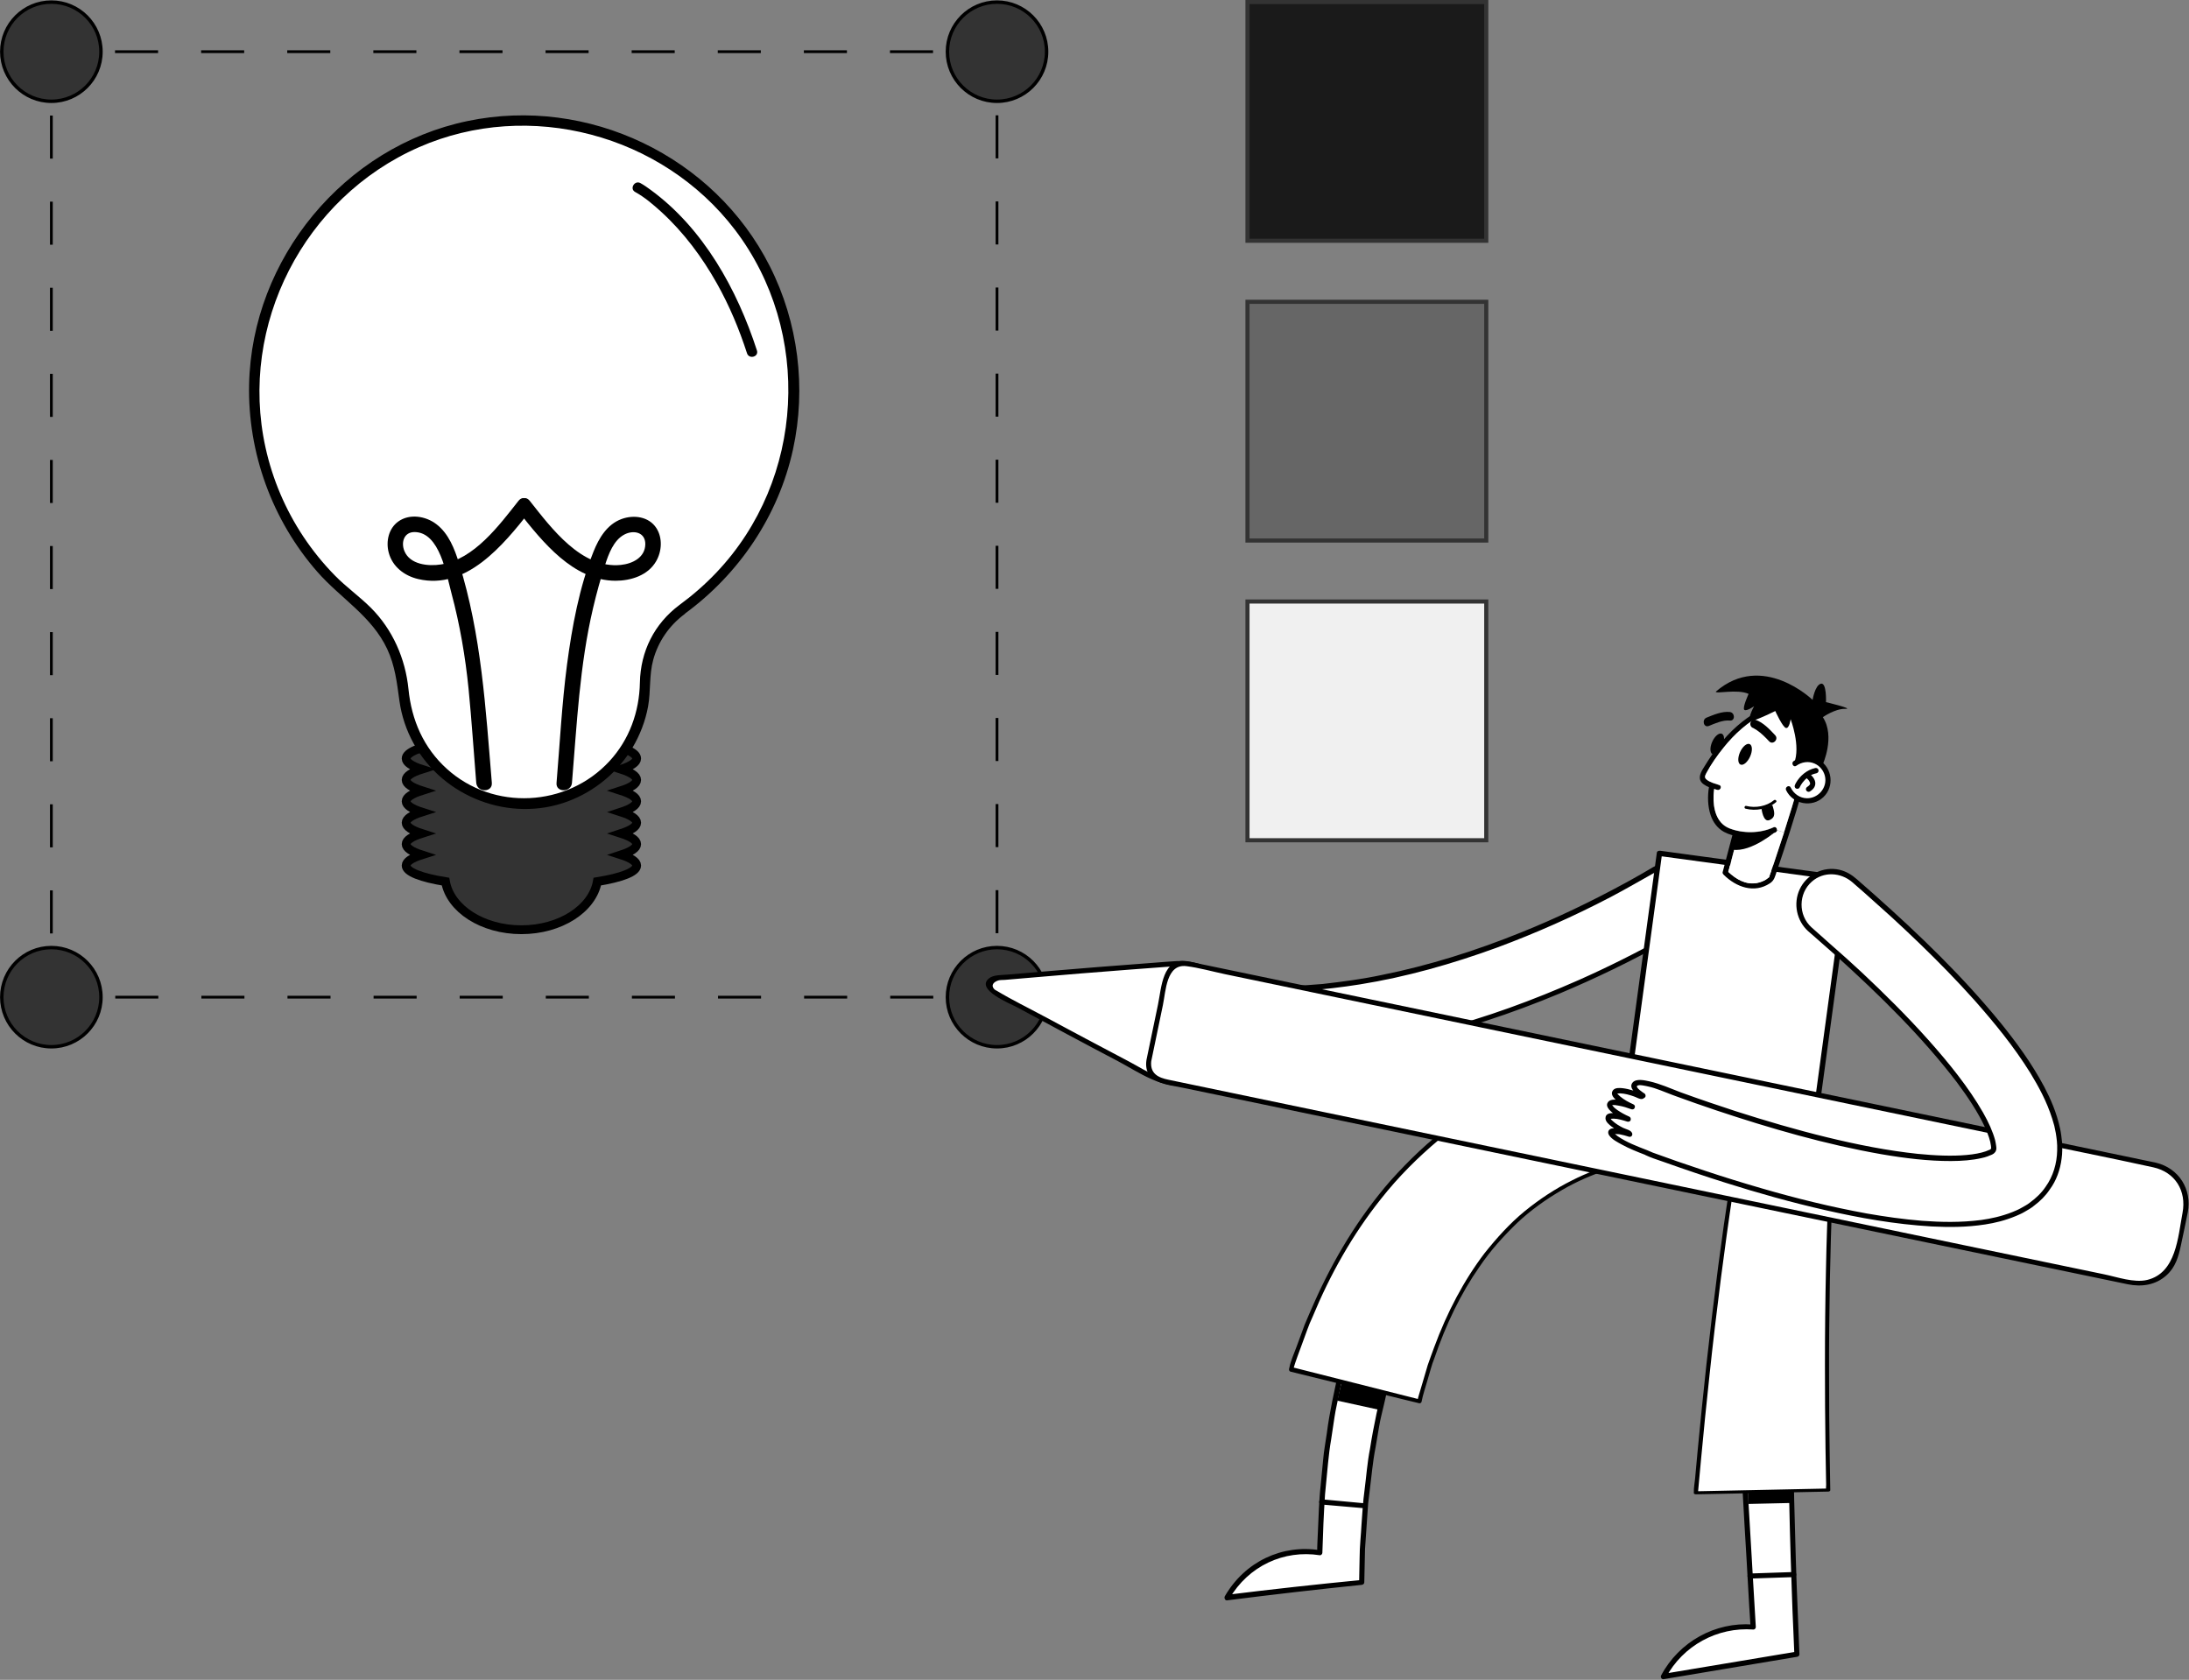 <svg width="271" height="208" viewBox="0 0 271 208" fill="none" xmlns="http://www.w3.org/2000/svg">
<rect x="0" y="0" width="271" height="208" fill="#808080" stroke="none"/>
<g clip-path="url(#clip0_150_689)">
<path d="M76.91 97.9C78.12 98.29 78.82 98.74 78.82 99.22C78.82 99.7 78.13 100.15 76.91 100.55C78.12 100.94 78.82 101.39 78.82 101.87C78.82 102.35 78.13 102.8 76.91 103.2C78.12 103.59 78.82 104.04 78.82 104.52C78.82 105 78.13 105.45 76.91 105.85C78.12 106.24 78.82 106.69 78.82 107.17C78.82 107.97 76.93 108.68 73.95 109.16C73.34 112.52 69.36 115.12 64.55 115.12C59.73 115.12 55.75 112.52 55.15 109.16C52.17 108.68 50.28 107.97 50.28 107.17C50.28 106.69 50.97 106.24 52.2 105.85C50.98 105.46 50.28 105 50.28 104.52C50.28 104.04 50.97 103.59 52.2 103.2C50.98 102.81 50.28 102.35 50.28 101.87C50.28 101.39 50.97 100.94 52.2 100.55C50.98 100.16 50.28 99.7 50.28 99.22C50.28 98.74 50.97 98.29 52.2 97.9C50.98 97.51 50.28 97.05 50.28 96.57C50.28 96.09 50.97 95.64 52.2 95.25C50.98 94.86 50.28 94.4 50.28 93.92C50.28 92.46 56.67 91.26 64.55 91.26C72.43 91.26 78.82 92.45 78.82 93.92C78.82 94.4 78.13 94.85 76.91 95.25C78.12 95.64 78.82 96.09 78.82 96.57C78.82 97.05 78.13 97.51 76.91 97.9Z" fill="#333333" stroke="black" stroke-width="1.089" stroke-miterlimit="10"/>
<path d="M84.42 75.47C81.51 77.57 79.85 80.92 79.86 84.51C79.86 84.53 79.86 84.55 79.86 84.57C79.86 93.1 72.72 99.96 64.08 99.51C56.72 99.13 50.61 93.24 49.98 85.89C49.98 85.83 49.97 85.78 49.97 85.72C49.64 81.34 47.61 77.28 44.17 74.56C35.91 68.03 30.81 57.68 31.53 46.17C32.57 29.59 45.96 16.1 62.53 14.97C82.07 13.63 98.32 29.08 98.32 48.32C98.32 59.5 92.84 69.4 84.42 75.47Z" fill="white"/>
<path d="M84.1 74.92C81 77.24 79.3 80.65 79.22 84.51C79.15 88.13 77.92 91.58 75.44 94.26C70.18 99.95 61.09 100.42 55.32 95.2C52.43 92.58 50.95 89.16 50.57 85.33C50.19 81.55 48.61 77.95 45.91 75.25C44.49 73.84 42.85 72.68 41.45 71.25C40.01 69.78 38.72 68.19 37.58 66.48C35.34 63.12 33.74 59.36 32.87 55.41C29.52 40.23 37.66 24.46 51.86 18.23C65.51 12.24 81.99 16.64 91 28.47C100.6 41.09 99.63 59.37 88.7 70.88C87.29 72.37 85.75 73.71 84.1 74.92C83.44 75.4 84.08 76.51 84.74 76.02C91.5 71.09 96.37 63.87 98.17 55.67C99.84 48.03 98.83 39.92 95.29 32.94C88.4 19.32 72.79 11.87 57.87 14.99C42.6 18.18 31.17 32.03 30.84 47.6C30.66 56.08 33.7 64.43 39.29 70.81C42.17 74.09 46.04 76.3 47.94 80.37C48.91 82.44 49.14 84.54 49.45 86.78C49.71 88.64 50.31 90.44 51.22 92.08C54.89 98.73 63.14 101.89 70.29 99.23C73.62 97.99 76.48 95.63 78.3 92.58C79.23 91.02 79.9 89.28 80.23 87.49C80.58 85.57 80.35 83.59 80.87 81.7C81.49 79.42 82.86 77.45 84.75 76.04C85.39 75.53 84.75 74.42 84.1 74.92Z" fill="black"/>
<path d="M123.43 120.92V123.47H120.87" stroke="black" stroke-width="0.344" stroke-miterlimit="10"/>
<path d="M115.54 123.47H11.57" stroke="black" stroke-width="0.344" stroke-miterlimit="10" stroke-dasharray="5.33 5.33"/>
<path d="M8.91 123.47H6.36V120.92" stroke="black" stroke-width="0.344" stroke-miterlimit="10"/>
<path d="M6.36 115.58V11.62" stroke="black" stroke-width="0.344" stroke-miterlimit="10" stroke-dasharray="5.33 5.33"/>
<path d="M6.36 8.95V6.4H8.91" stroke="black" stroke-width="0.344" stroke-miterlimit="10"/>
<path d="M14.24 6.4H118.21" stroke="black" stroke-width="0.344" stroke-miterlimit="10" stroke-dasharray="5.33 5.33"/>
<path d="M120.87 6.4H123.43V8.95" stroke="black" stroke-width="0.344" stroke-miterlimit="10"/>
<path d="M123.43 14.28V118.25" stroke="black" stroke-width="0.344" stroke-miterlimit="10" stroke-dasharray="5.33 5.33"/>
<path d="M6.36 12.54C9.751 12.54 12.5 9.791 12.5 6.4C12.5 3.009 9.751 0.26 6.36 0.26C2.969 0.26 0.22 3.009 0.22 6.4C0.22 9.791 2.969 12.54 6.36 12.54Z" fill="#333333" stroke="black" stroke-width="0.425" stroke-miterlimit="10"/>
<path d="M123.43 12.54C126.821 12.54 129.57 9.791 129.57 6.4C129.57 3.009 126.821 0.26 123.43 0.26C120.039 0.26 117.29 3.009 117.29 6.4C117.29 9.791 120.039 12.54 123.43 12.54Z" fill="#333333" stroke="black" stroke-width="0.425" stroke-miterlimit="10"/>
<path d="M6.36 129.61C9.751 129.61 12.5 126.861 12.5 123.47C12.5 120.079 9.751 117.33 6.36 117.33C2.969 117.33 0.22 120.079 0.22 123.47C0.22 126.861 2.969 129.61 6.36 129.61Z" fill="#333333" stroke="black" stroke-width="0.425" stroke-miterlimit="10"/>
<path d="M123.43 129.61C126.821 129.61 129.57 126.861 129.57 123.47C129.57 120.079 126.821 117.33 123.43 117.33C120.039 117.33 117.29 120.079 117.29 123.47C117.29 126.861 120.039 129.61 123.43 129.61Z" fill="#333333" stroke="black" stroke-width="0.425" stroke-miterlimit="10"/>
<path d="M78.63 23.77C79.81 24.42 80.87 25.33 81.86 26.23C84.64 28.77 86.92 31.83 88.76 35.11C90.3 37.85 91.51 40.75 92.48 43.74C92.73 44.52 93.96 44.19 93.71 43.4C91.26 35.84 87.08 28.28 80.55 23.51C80.14 23.21 79.72 22.91 79.28 22.67C78.56 22.28 77.91 23.38 78.63 23.77Z" fill="black"/>
<path d="M166.081 169.69C165.791 170.86 165.571 172.05 165.321 173.23L164.961 175L164.691 176.79C164.521 177.98 164.321 179.17 164.171 180.37L163.821 183.97C163.661 185.35 163.601 186.73 163.551 188.11C163.501 189.49 163.401 190.87 163.391 192.26C162.321 192.1 159.991 191.85 157.361 192.92C154.131 194.24 152.471 196.84 151.911 197.81C157.471 197.11 163.021 196.48 168.581 195.93C168.641 194.02 168.611 192.1 168.781 190.21C168.931 188.32 168.981 186.41 169.251 184.55L169.661 181.05L170.241 177.6L170.541 175.88L170.931 174.19C171.211 173.07 171.401 171.92 171.751 170.83L166.081 169.69Z" fill="white"/>
<path d="M165.77 169.61C165.19 172.22 164.6 174.83 164.26 177.48C164.11 178.56 163.9 179.62 163.81 180.7L163.5 183.94C163.28 185.82 163.26 187.72 163.16 189.6C163.13 190.49 163.06 191.37 163.07 192.25L163.4 191.95C158.77 191.2 154.13 193.33 151.64 197.64C151.52 197.84 151.66 198.19 151.9 198.16C157.46 197.45 163.01 196.81 168.57 196.24C168.74 196.22 168.89 196.12 168.9 195.94L168.99 191.82L169.27 187.73L169.38 186.15L169.57 184.59C169.8 182.81 169.94 181 170.29 179.25L170.74 176.61C170.88 175.73 171.12 174.88 171.31 174.02C171.57 172.99 171.74 171.92 172.07 170.91C172.12 170.75 172.02 170.55 171.85 170.52L166.2 169.34C165.8 169.26 165.6 169.93 166 170.01L171.66 171.14L171.44 170.75C170.69 173.59 170.06 176.48 169.6 179.43C169.27 181.09 169.15 182.82 168.93 184.52C168.74 185.9 168.66 187.3 168.56 188.7C168.49 190.1 168.32 191.49 168.32 192.91L168.26 195.93L168.59 195.63C163.04 196.17 157.48 196.78 151.92 197.47L152.18 197.98C154.56 193.87 158.97 191.88 163.38 192.57C163.55 192.6 163.71 192.42 163.71 192.27C163.78 189.86 163.88 187.45 164.04 185.05L164.14 184C164.34 182.09 164.46 180.17 164.79 178.28L165.22 175.43C165.36 174.48 165.6 173.55 165.78 172.61C165.99 171.66 166.15 170.7 166.4 169.76C166.51 169.34 165.89 169.17 165.77 169.61Z" fill="black"/>
<path d="M163.6 186.29L168.32 186.7L169 186.76C169.41 186.8 169.45 186.19 169.04 186.15L164.32 185.71L163.64 185.65C163.23 185.62 163.19 186.26 163.6 186.29Z" fill="black"/>
<path d="M170.811 174.58L165.561 173.43L166.171 170.78L171.381 172.1L170.811 174.58Z" fill="black"/>
<path d="M210.22 143.09C209.95 143.07 209.41 143.04 208.91 143.04C208.4 143.03 207.87 143.06 207.33 143.08C203.55 143.3 199.69 144.17 196.24 145.67C194.53 146.45 192.84 147.28 191.31 148.37C190.91 148.61 190.53 148.89 190.17 149.19L189.05 150.04L187.99 150.98C187.63 151.28 187.28 151.6 186.96 151.96C184.27 154.64 181.97 157.87 180.11 161.54C178.25 165.2 176.83 169.28 175.74 173.55L159.83 169.59C161.51 164.41 163.64 159.33 166.45 154.58C169.25 149.84 172.77 145.46 176.93 141.83C177.43 141.36 177.97 140.92 178.52 140.51L180.15 139.25L181.86 138.1C182.43 137.71 183 137.34 183.61 137.02C185.95 135.6 188.47 134.52 190.99 133.58C196.08 131.76 201.41 130.94 206.68 131C208.2 131.04 209.7 131.14 211.23 131.38L210.22 143.09Z" fill="white"/>
<path d="M210.24 142.84C209.96 142.82 209.41 142.79 208.91 142.79C208.4 142.78 207.86 142.81 207.32 142.83C206.88 142.87 206.44 142.88 206 142.93C202.05 143.33 198.12 144.38 194.65 146.14C192.54 147.19 190.58 148.49 188.75 149.98C186.92 151.48 185.31 153.27 183.79 155.17C181.22 158.55 179.14 162.51 177.54 166.85C177.29 167.57 177 168.28 176.76 169.01L176.1 171.25L175.69 172.63C175.64 172.85 175.51 173.15 175.52 173.38C175.52 173.41 175.51 173.44 175.5 173.47L175.8 173.29L161.87 169.77L159.9 169.27L160.08 169.63C160.39 168.51 160.84 167.42 161.23 166.32C161.65 165.23 161.99 164.12 162.5 163.05C164.65 157.86 167.44 152.86 170.99 148.42C173.11 145.72 175.57 143.28 178.18 141.09C180.82 138.91 183.74 137.1 186.77 135.62C192.01 133.05 197.71 131.67 203.35 131.31C204.47 131.25 205.59 131.22 206.71 131.23C207.38 131.26 208.04 131.27 208.7 131.33C209.23 131.36 209.76 131.42 210.29 131.48C210.54 131.52 210.86 131.61 211.12 131.59C211.15 131.59 211.19 131.6 211.22 131.61L210.97 131.33L210.22 141.59L210.11 143.06C210.1 143.22 210.14 143.31 210.18 143.31C210.29 143.32 210.09 143.22 210.14 143.05L211.36 132.83L211.54 131.36C211.56 131.22 211.41 131.1 211.27 131.08C209.72 130.84 208.21 130.74 206.68 130.7C206.08 130.7 205.48 130.69 204.88 130.71C199.42 130.88 193.89 131.96 188.71 134.15C185.57 135.46 182.56 137.16 179.76 139.19C176.95 141.21 174.45 143.63 172.13 146.21C168.19 150.74 165.08 155.92 162.68 161.34C162.3 162.23 161.88 163.12 161.52 164.02L160.52 166.74C160.21 167.6 159.79 168.48 159.62 169.37L159.59 169.48C159.54 169.64 159.64 169.81 159.77 169.84L173.72 173.27L175.69 173.75C175.82 173.78 175.96 173.7 175.99 173.57C176.17 172.62 176.49 171.75 176.74 170.84C177.02 169.95 177.23 169.01 177.58 168.17C179 164 180.85 160.15 183.17 156.84C184.54 154.81 186.14 153.06 187.82 151.43C189.52 149.83 191.41 148.49 193.41 147.33C196.87 145.32 200.84 144.06 204.92 143.51C205.73 143.41 206.54 143.33 207.34 143.29C207.81 143.28 208.3 143.25 208.74 143.25C209.27 143.24 209.82 143.33 210.15 143.29C210.16 143.29 210.17 143.29 210.18 143.29C210.19 143.29 210.21 143.28 210.22 143.27C210.21 143.26 210.18 143.23 210.17 143.21C210.14 143.16 210.14 143.09 210.14 143.03C210.15 142.97 210.17 142.9 210.21 142.86C210.22 142.84 210.26 142.82 210.26 142.81C210.27 142.85 210.25 142.84 210.24 142.84Z" fill="black"/>
<path d="M216.01 183.81L216.55 193.13L217.04 201.46C215.96 201.38 213.62 201.34 211.07 202.59C207.94 204.12 206.43 206.65 205.93 207.59L222.45 204.83C222.27 200.87 222.12 196.92 221.99 192.96L221.75 183.45L216.01 183.81Z" fill="white"/>
<path d="M215.69 183.81L215.98 188.96L216.23 193.14L216.55 198.82L216.72 201.48L217.02 201.15C212.35 200.8 207.87 203.28 205.65 207.45C205.54 207.65 205.7 207.96 205.95 207.92L222.47 205.15C222.64 205.12 222.78 205.01 222.77 204.82L222.43 196.26L222.32 192.95L222.12 185.65L222.08 183.44C222.08 183.32 221.93 183.21 221.76 183.22L216.01 183.57C215.6 183.6 215.61 184.05 216.02 184.02L221.77 183.67L221.45 183.45L221.59 189.5L221.69 192.96C221.8 195.88 221.87 198.79 222.01 201.71L222.14 204.83L222.45 204.5L205.93 207.26L206.23 207.73C208.35 203.75 212.62 201.44 217.07 201.77C217.24 201.78 217.39 201.6 217.37 201.44L216.94 194.17L216.88 193.11L216.44 185.67L216.34 183.79C216.32 183.51 215.68 183.52 215.69 183.81Z" fill="black"/>
<path d="M216.66 195.46L221.4 195.3L222.08 195.28C222.49 195.27 222.47 194.63 222.06 194.65L217.32 194.81L216.64 194.83C216.23 194.84 216.25 195.47 216.66 195.46Z" fill="black"/>
<path d="M221.79 186.1L216.42 186.22L216.38 184.46L221.75 184.35L221.79 186.1Z" fill="black"/>
<path d="M226.93 142.05C226.84 143.34 226.76 144.77 226.69 146.16C226.1 158.77 226.1 171.66 226.35 184.49L209.96 184.83C211.13 171.68 212.56 158.56 214.6 145.55C214.79 144.09 214.98 142.64 215.2 141.17L226.93 142.05Z" fill="white"/>
<path d="M226.67 142.03C226.58 143.33 226.5 144.75 226.43 146.15L226.38 147.24C226.24 150.48 226.12 153.76 226.06 157.05C225.97 161.02 225.93 165 225.93 168.99C225.92 172.45 225.96 175.91 226 179.38L226.06 182.81L226.08 183.87C226.08 184.04 226.03 184.26 226.09 184.42C226.1 184.44 226.09 184.47 226.09 184.49L226.34 184.31L211.98 184.61L209.95 184.65L210.21 184.83L210.6 180.6C210.92 177.21 211.25 173.83 211.62 170.45C212.05 166.36 212.54 162.28 213.06 158.2C213.52 154.68 214 151.16 214.53 147.66L214.86 145.58L215.11 143.65L215.32 142.11C215.35 141.87 215.46 141.55 215.44 141.31C215.44 141.28 215.45 141.24 215.45 141.21L215.18 141.45L225.44 142.18L226.91 142.29C227.07 142.3 227.17 142.19 227.17 142.08C227.18 141.99 227.1 141.89 226.94 141.88L216.68 141.05L215.21 140.93C215.06 140.92 214.96 141.03 214.93 141.18C214.71 142.65 214.52 144.1 214.33 145.56L214.16 146.66C213.64 150.02 213.16 153.38 212.72 156.76C212.19 160.84 211.7 164.92 211.25 169.01C210.86 172.55 210.51 176.08 210.17 179.63L209.85 183.11C209.8 183.66 209.68 184.23 209.7 184.78C209.7 184.8 209.7 184.83 209.69 184.85C209.68 184.95 209.82 185.03 209.95 185.03L224.31 184.73L226.34 184.69C226.48 184.69 226.6 184.6 226.59 184.51L226.52 180.35C226.47 177.04 226.43 173.74 226.44 170.44C226.42 166.45 226.47 162.47 226.54 158.5C226.61 155.06 226.7 151.62 226.85 148.22L226.94 146.2L227.04 144.33C227.08 143.61 227.18 142.86 227.18 142.18L227.19 142.09C227.2 141.84 226.69 141.79 226.67 142.03Z" fill="black"/>
<path d="M149.56 130.05C149.27 130.02 148.97 129.99 148.67 129.93C147.47 129.69 146.39 129.41 145.64 129.11C144.89 128.78 144.46 128.49 144.51 128.29C144.59 127.99 145.57 128.08 146.99 128.21C146.97 128.18 146.96 128.15 146.94 128.12L146.91 128.11C145.12 127.75 143.81 126.96 143.93 126.56C144.03 126.2 145.1 126.16 146.44 126.41C146.44 126.4 146.44 126.39 146.44 126.38C144.9 125.94 143.79 125.3 143.91 124.9C144.03 124.51 145.24 124.48 146.7 124.81C146.7 124.8 146.7 124.8 146.71 124.79C145.27 124.36 144.24 123.74 144.36 123.35C144.49 122.91 145.87 122.95 147.47 123.31L147.6 123.34C147.64 123.29 147.69 123.24 147.74 123.19C146.91 122.87 146.44 122.41 146.52 122.1C146.59 121.83 146.99 121.72 147.6 121.66C148.22 121.6 149.03 121.66 149.91 121.83C150.17 121.88 150.43 121.93 150.68 121.98C150.83 121.98 150.98 121.99 151.12 122.01L151.99 122.11C156.2 122.58 160.51 122.5 164.81 122.01C169.11 121.52 173.41 120.64 177.64 119.45C186.11 117.04 194.35 113.5 202.13 109.18C203.04 108.67 203.95 108.15 204.84 107.62C206.73 106.56 209.16 107.19 210.38 109.08C211.6 110.98 210.91 113.58 208.86 114.73C207.97 115.26 207.07 115.77 206.16 116.28C197.86 120.89 189.12 124.66 179.91 127.29C175.31 128.59 170.58 129.56 165.78 130.12C160.97 130.68 156.07 130.78 151.18 130.24L149.92 130.09C149.8 130.1 149.68 130.07 149.56 130.05Z" fill="white"/>
<path d="M149.6 129.73C148.2 129.51 146.77 129.27 145.48 128.68C145.31 128.6 145.13 128.45 144.96 128.38C144.93 128.37 144.87 128.28 144.85 128.28C144.75 128.43 144.75 128.49 144.85 128.45L144.94 128.43C145.15 128.49 145.5 128.41 145.72 128.43C146.13 128.46 146.54 128.48 146.94 128.53C147.25 128.56 147.41 128.28 147.27 128.03C147.06 127.66 146.38 127.69 146 127.57C145.51 127.4 144.99 127.2 144.57 126.91C144.48 126.85 144.28 126.74 144.25 126.62C144.27 126.72 144.19 126.68 144.31 126.65C144.41 126.62 144.5 126.6 144.6 126.59C145.19 126.52 145.8 126.63 146.38 126.73C146.58 126.75 146.79 126.6 146.77 126.39V126.36C146.75 126.21 146.65 126.11 146.51 126.08C145.98 125.93 145.46 125.74 144.97 125.5C144.8 125.42 144.64 125.33 144.49 125.22C144.42 125.17 144.25 124.97 144.22 125.03C144.28 124.89 144.91 124.93 145.03 124.93C145.58 124.94 146.12 125.04 146.65 125.15C146.78 125.17 146.95 125.1 146.99 124.97L147 124.95C147.08 124.75 146.99 124.56 146.78 124.5C146.19 124.32 145.58 124.1 145.05 123.76C144.98 123.72 144.65 123.47 144.66 123.45C144.65 123.47 144.95 123.39 145.02 123.39C145.58 123.32 146.15 123.41 146.69 123.51C146.95 123.57 147.28 123.69 147.55 123.68C147.76 123.67 147.83 123.57 147.98 123.42C148.12 123.28 148.05 123 147.88 122.93C147.7 122.86 146.71 122.42 146.87 122.17C147.03 121.94 147.88 121.99 148.11 121.99C149.13 121.98 150.09 122.29 151.1 122.37L151.59 122.43L151.97 122.47C152.95 122.61 153.94 122.63 154.93 122.71C159.37 122.96 163.88 122.6 168.35 121.89C174.11 120.97 179.8 119.35 185.36 117.32C190.15 115.54 194.84 113.46 199.39 111.08C200.37 110.57 201.33 110.03 202.29 109.49L205.02 107.95C206.9 106.9 209.42 107.72 210.36 109.76C211.15 111.51 210.37 113.53 208.7 114.53C208.09 114.9 207.48 115.25 206.86 115.6L206.02 116.07C202.57 117.99 199.05 119.75 195.45 121.35C189.8 123.84 183.98 126 177.95 127.55C175.09 128.3 172.19 128.93 169.25 129.38C167.79 129.64 166.3 129.78 164.82 129.97C163.33 130.08 161.84 130.24 160.34 130.27C157.32 130.41 154.27 130.29 151.23 129.98L150.4 129.88C150.12 129.81 149.86 129.78 149.6 129.73C149.17 129.64 149.09 130.28 149.52 130.36C150.05 130.47 150.61 130.53 151.15 130.58L151.84 130.65C153.65 130.79 155.46 130.92 157.27 130.91C158.74 130.96 160.19 130.85 161.64 130.82C163.08 130.7 164.54 130.63 165.97 130.43C168.85 130.12 171.68 129.59 174.49 129C180.91 127.58 187.11 125.51 193.1 123.01C197.57 121.13 201.93 119.02 206.17 116.66L206.31 116.58C207.16 116.11 208 115.63 208.84 115.13C209.57 114.7 210.21 114.17 210.66 113.44C211.78 111.64 211.38 109.31 209.84 107.99C208.38 106.7 206.3 106.46 204.67 107.36L204.25 107.61C203.5 108.06 202.73 108.49 201.96 108.92L201.18 109.35C196.99 111.63 192.68 113.7 188.27 115.47C182.67 117.73 176.91 119.55 171.08 120.72C168.63 121.24 166.17 121.56 163.72 121.84C161.26 122.04 158.81 122.2 156.38 122.11C155.68 122.12 154.98 122.06 154.28 122.02C153.58 121.97 152.88 121.95 152.2 121.85L152 121.83C151.37 121.74 150.72 121.65 150.08 121.56C149.45 121.44 148.82 121.36 148.18 121.35C147.64 121.36 146.62 121.27 146.28 121.87C145.82 122.65 147.07 123.32 147.58 123.5L147.5 123C147.45 123.05 147.4 123.1 147.36 123.15L147.65 123.04C146.86 122.89 146.04 122.68 145.22 122.73C144.86 122.74 144.31 122.79 144.1 123.17C143.5 124.22 146.08 124.94 146.64 125.11L146.42 124.65L146.41 124.67L146.75 124.51C146.15 124.38 143.88 123.81 143.59 124.84C143.48 125.23 143.83 125.54 144.12 125.74C144.78 126.2 145.59 126.48 146.37 126.7L146.11 126.4V126.43L146.49 126.1C145.98 126.01 143.4 125.51 143.59 126.72C143.66 127.15 144.18 127.44 144.54 127.63C144.88 127.81 145.24 127.96 145.6 128.09C145.81 128.17 146.02 128.24 146.24 128.29L146.64 128.38C146.89 128.44 146.91 128.44 146.71 128.39L147.04 127.89C146.3 127.84 145.31 127.6 144.59 127.84C144.16 127.98 144.05 128.38 144.36 128.72C144.79 129.17 145.57 129.46 146.17 129.63C147.26 129.96 148.38 130.21 149.51 130.36C149.96 130.42 150.03 129.79 149.6 129.73Z" fill="black"/>
<path d="M205.433 105.66L200.905 138.994L224.221 142.161L228.749 108.827L205.433 105.66Z" fill="white"/>
<path d="M228.44 108.74C227.12 118.47 225.8 128.2 224.47 137.93C224.28 139.31 224.09 140.69 223.91 142.07C224.05 141.99 224.18 141.92 224.32 141.84C217.52 140.92 210.73 139.99 203.93 139.07C202.95 138.94 201.97 138.8 201 138.67C201.08 138.81 201.15 138.94 201.23 139.08C202.55 129.35 203.87 119.62 205.2 109.89C205.39 108.51 205.58 107.13 205.76 105.75C205.62 105.83 205.49 105.9 205.35 105.98C212.15 106.9 218.94 107.83 225.74 108.75C226.72 108.88 227.7 109.02 228.67 109.15C229.09 109.21 229.26 108.57 228.85 108.51C222.05 107.59 215.26 106.66 208.46 105.74C207.48 105.61 206.5 105.47 205.53 105.34C205.37 105.32 205.15 105.38 205.12 105.57C203.8 115.3 202.48 125.03 201.15 134.76C200.96 136.14 200.77 137.52 200.59 138.9C200.57 139.06 200.63 139.28 200.82 139.31C207.62 140.23 214.41 141.16 221.21 142.08C222.19 142.21 223.17 142.35 224.14 142.48C224.3 142.5 224.52 142.44 224.55 142.25C225.87 132.52 227.19 122.79 228.52 113.06C228.71 111.68 228.9 110.3 229.08 108.92C229.13 108.5 228.5 108.32 228.44 108.74Z" fill="black"/>
<path d="M219.82 87.11H219.83C219.83 87.1 219.83 87.1 219.82 87.11ZM219.79 87.12C219.79 87.12 219.8 87.11 219.81 87.11C220.04 87.04 220.27 86.97 220.5 86.92C222.22 86.53 224.35 86.88 224.81 88.88C225.07 90.01 224.72 91.35 224.5 92.45C224.12 94.3 223.63 96.13 223.11 97.95C222.15 101.29 221.08 104.61 219.96 107.9C219.75 108.51 219.68 109 219.12 109.37C217.16 110.66 214.95 109.85 213.39 108.31C213.31 108.23 213.24 108.12 213.26 108.01C213.67 106.48 214.07 104.95 214.47 103.42C214.11 103.32 213.76 103.18 213.44 103.01C212.63 102.57 212.07 101.81 211.78 100.94C211.42 99.86 211.38 98.61 211.57 97.47C211.34 97.37 211.11 97.26 210.91 97.11C210.18 96.58 210.42 95.87 210.82 95.21C211.57 93.98 212.36 92.77 213.3 91.68C214.71 90.04 216.42 88.61 218.38 87.68C218.79 87.48 219.22 87.3 219.65 87.17C219.7 87.14 219.74 87.13 219.79 87.12C219.78 87.12 219.78 87.12 219.79 87.12ZM223.9 92.1C224.09 91.14 224.4 89.95 224.16 88.97C223.72 87.22 221.61 87.25 220.19 87.67C219.89 87.76 219.99 87.72 219.71 87.82C219.22 87.98 218.74 88.2 218.28 88.44C216.38 89.43 214.75 90.9 213.41 92.57C212.62 93.56 211.83 94.66 211.24 95.78C211.08 96.08 210.99 96.31 211.29 96.55C211.5 96.72 211.75 96.84 212.01 96.94C212.06 96.95 212.1 96.97 212.15 96.99C212.38 97.07 212.63 97.15 212.85 97.22C213.25 97.35 212.99 97.96 212.59 97.83C212.47 97.79 212.35 97.75 212.22 97.71C212.19 97.99 212.16 98.28 212.15 98.56C212.09 100.12 212.49 101.94 214.1 102.58C215.77 103.24 217.92 103.22 219.56 102.46C219.83 102.33 220.04 102.59 220 102.82C219.99 102.92 219.93 103.02 219.81 103.07C219.08 103.41 218.23 103.58 217.43 103.66C216.7 103.73 215.89 103.71 215.12 103.57C214.73 105.03 214.34 106.49 213.96 107.96C214.92 108.86 216.12 109.58 217.48 109.34C217.87 109.27 218.25 109.13 218.59 108.93C218.73 108.85 218.88 108.69 219.02 108.62C219.02 108.61 219.02 108.61 219.02 108.59C219.04 108.46 219.11 108.33 219.15 108.2C219.32 107.71 219.49 107.21 219.66 106.72C220.07 105.51 220.47 104.3 220.86 103.09C221.51 101.07 222.13 99.04 222.7 97C223.16 95.38 223.58 93.75 223.9 92.1ZM219.02 108.62C218.98 108.67 219 108.71 219.02 108.62V108.62Z" fill="black"/>
<path d="M224.16 88.97C224.4 89.95 224.09 91.14 223.9 92.1C223.58 93.74 223.15 95.37 222.7 96.98C222.13 99.02 221.51 101.05 220.86 103.07L219.99 102.79C220.02 102.56 219.82 102.3 219.55 102.43C217.9 103.2 215.75 103.21 214.09 102.55C212.48 101.91 212.08 100.09 212.14 98.53C212.15 98.25 212.18 97.96 212.21 97.68C212.34 97.72 212.46 97.76 212.58 97.8C212.98 97.93 213.25 97.32 212.84 97.19C212.62 97.12 212.38 97.04 212.14 96.96C212.1 96.94 212.06 96.92 212 96.91C211.74 96.81 211.48 96.69 211.28 96.52C210.98 96.29 211.07 96.06 211.23 95.75C211.82 94.63 212.6 93.53 213.4 92.54C214.73 90.88 216.37 89.4 218.27 88.41C218.73 88.17 219.21 87.95 219.7 87.79C219.99 87.69 219.89 87.73 220.18 87.64C221.61 87.26 223.72 87.23 224.16 88.97Z" fill="white"/>
<path d="M220.87 103.08C220.48 104.29 220.08 105.5 219.67 106.71C219.5 107.21 219.33 107.7 219.16 108.19C219.12 108.31 219.05 108.45 219.03 108.58C219.03 108.59 219.03 108.6 219.03 108.61C218.88 108.69 218.74 108.85 218.6 108.92C218.26 109.12 217.88 109.26 217.49 109.33C216.13 109.57 214.92 108.85 213.97 107.95C214.35 106.49 214.74 105.02 215.13 103.56C215.9 103.7 216.7 103.71 217.44 103.65C218.24 103.57 219.09 103.4 219.82 103.06C219.93 103.01 219.99 102.91 220.01 102.81L220.87 103.08Z" fill="white"/>
<path d="M216.663 93.68C216.978 92.981 216.956 92.288 216.614 92.134C216.271 91.98 215.738 92.422 215.423 93.122C215.108 93.822 215.13 94.514 215.472 94.669C215.815 94.823 216.348 94.38 216.663 93.68Z" fill="black"/>
<path d="M213.217 92.401C213.532 91.701 213.51 91.009 213.167 90.855C212.825 90.7 212.292 91.143 211.976 91.843C211.661 92.543 211.683 93.235 212.026 93.389C212.368 93.543 212.901 93.101 213.217 92.401Z" fill="black"/>
<path d="M222.22 94.54C222.74 94.16 223.4 93.97 224.1 94.06C225.51 94.25 226.49 95.55 226.3 96.95C226.11 98.36 224.81 99.34 223.41 99.15C222.51 99.03 221.78 98.45 221.42 97.68" fill="white"/>
<path d="M222.38 94.82C223.05 94.34 223.9 94.21 224.66 94.55C225.29 94.83 225.75 95.4 225.92 96.06C226.28 97.48 225.13 98.87 223.68 98.84C222.81 98.82 222.06 98.28 221.69 97.51C221.51 97.13 220.94 97.46 221.12 97.84C221.97 99.6 224.35 100.04 225.76 98.68C227.11 97.38 226.84 95.07 225.23 94.11C224.24 93.52 222.97 93.58 222.04 94.25C221.71 94.5 222.04 95.07 222.38 94.82Z" fill="black"/>
<path d="M224.4 86.66C224.4 86.66 218.2 80.64 212.42 85.64C212.38 85.96 215.1 85.28 216.48 85.92C216.48 85.92 215.67 87.67 215.95 87.89C216.23 88.11 217.16 87.44 217.16 87.44C217.16 87.44 215.98 89.57 217.05 89.22C218.12 88.88 219.78 88.04 219.78 88.04C219.78 88.04 220.69 90.06 221.11 90.14C221.53 90.22 221.68 89.05 221.68 89.05C221.68 89.05 222.97 92.41 222.1 94.53C222.1 94.53 223.3 93.63 225.65 94.67C225.65 94.67 227.24 91.21 225.67 88.8C225.67 88.8 227.18 87.74 228.42 87.77C229.66 87.8 226.06 86.94 226.06 86.94C226.06 86.94 226.16 84.46 225.42 84.66C224.69 84.86 224.4 86.66 224.4 86.66Z" fill="black"/>
<path d="M222.79 97.51C222.87 97.32 222.98 97.15 223.1 96.98C223.13 96.94 223.15 96.91 223.18 96.87C223.19 96.86 223.2 96.85 223.21 96.84C223.21 96.84 223.17 96.89 223.19 96.86C223.21 96.84 223.23 96.81 223.25 96.79C223.32 96.7 223.4 96.62 223.47 96.54C223.56 96.45 223.65 96.36 223.75 96.28C223.77 96.27 223.81 96.23 223.77 96.26C223.8 96.24 223.82 96.22 223.85 96.2C223.91 96.16 223.97 96.12 224.03 96.08C224.1 96.04 224.17 96 224.24 95.96C224.28 95.94 224.31 95.92 224.35 95.91C224.36 95.9 224.38 95.9 224.39 95.89C224.4 95.89 224.45 95.86 224.42 95.88C224.39 95.89 224.45 95.87 224.45 95.87C224.47 95.86 224.49 95.85 224.51 95.85C224.55 95.84 224.59 95.82 224.63 95.81C224.72 95.78 224.81 95.76 224.9 95.74C225.07 95.7 225.18 95.5 225.13 95.33C225.08 95.15 224.9 95.06 224.72 95.1C223.69 95.33 222.83 96.06 222.32 96.97C222.28 97.04 222.25 97.11 222.22 97.18C222.15 97.34 222.17 97.53 222.34 97.63C222.47 97.71 222.72 97.67 222.79 97.51Z" fill="black"/>
<path d="M223.73 96.42C223.74 96.43 223.64 96.35 223.69 96.39C223.72 96.41 223.74 96.43 223.76 96.45C223.79 96.48 223.83 96.51 223.86 96.55C223.88 96.57 223.89 96.59 223.91 96.61C223.92 96.62 223.93 96.63 223.94 96.64C223.94 96.65 223.95 96.65 223.95 96.66C223.97 96.69 223.9 96.6 223.92 96.63C223.95 96.68 223.99 96.73 224.02 96.78C224.04 96.81 224.05 96.84 224.06 96.87C224.07 96.89 224.03 96.79 224.05 96.85C224.06 96.87 224.06 96.88 224.07 96.9C224.08 96.93 224.08 96.96 224.09 96.99C224.1 97.04 224.09 96.91 224.09 96.96C224.09 96.98 224.09 97 224.09 97.01C224.09 97.03 224.09 97.04 224.09 97.06C224.09 97.07 224.09 97.08 224.09 97.08C224.09 97.08 224.11 97 224.1 97.03C224.09 97.06 224.08 97.1 224.07 97.13C224.06 97.18 224.11 97.06 224.07 97.12C224.06 97.14 224.05 97.16 224.03 97.18C224.02 97.19 223.99 97.22 223.99 97.24C223.99 97.24 224.03 97.19 224.01 97.21C224 97.22 223.99 97.23 223.98 97.24C223.94 97.28 223.9 97.32 223.86 97.35C223.85 97.36 223.84 97.37 223.83 97.37C223.85 97.36 223.86 97.35 223.83 97.37C223.8 97.39 223.77 97.41 223.74 97.43C223.59 97.52 223.52 97.73 223.62 97.88C223.71 98.03 223.92 98.1 224.07 98C224.29 97.86 224.5 97.69 224.62 97.46C224.73 97.25 224.76 97.04 224.72 96.81C224.67 96.51 224.47 96.23 224.26 96.02C224.19 95.96 224.12 95.9 224.05 95.84C223.91 95.74 223.68 95.81 223.6 95.96C223.52 96.14 223.58 96.31 223.73 96.42Z" fill="black"/>
<path d="M217.2 89.64C217.2 89.64 218.01 89.9 219.4 91.41L217.2 89.64Z" fill="black"/>
<path d="M217.06 90.15C217.07 90.15 217.08 90.16 217.09 90.16C216.97 90.1 217.02 90.13 217.1 90.17C217.24 90.25 217.38 90.33 217.51 90.42C218.07 90.8 218.56 91.3 219.02 91.79C219.49 92.29 220.24 91.54 219.77 91.04C219.11 90.33 218.29 89.45 217.34 89.13C216.69 88.91 216.41 89.93 217.06 90.15Z" fill="black"/>
<path d="M214.15 88.69C214.15 88.69 213.31 88.58 211.41 89.38L214.15 88.69Z" fill="black"/>
<path d="M214.15 88.16C213.21 88.05 212.11 88.52 211.27 88.86C210.65 89.12 210.92 90.14 211.55 89.89C212.31 89.58 213.3 89.13 214.15 89.22C214.83 89.3 214.82 88.24 214.15 88.16Z" fill="black"/>
<path d="M216.1 100.13C217.37 100.46 218.86 100.18 219.87 99.33C220.04 99.19 219.79 98.94 219.62 99.08C218.71 99.84 217.33 100.08 216.19 99.79C215.97 99.74 215.88 100.08 216.1 100.13Z" fill="black"/>
<path d="M218.08 100.13C218.08 100.13 218.27 101.89 219.07 101.54C219.87 101.19 219.7 100.57 219.41 99.67" fill="black"/>
<path d="M219.98 102.84C219.98 102.84 216.86 105.56 214.51 105.21L214.89 103.24C214.89 103.23 219.36 103.8 219.98 102.84Z" fill="black"/>
<path d="M149.54 127.44L148.3 132.93C148 134.27 144.96 134.51 142.78 133.37L133.89 128.69L123.17 122.91C121.89 122.22 122.1 121.22 123.55 121.1L135.68 120.07L145.7 119.32C148.15 119.14 150.84 120.57 150.58 121.92L149.54 127.44Z" fill="white"/>
<path d="M149.24 127.36C149.02 128.36 148.79 129.35 148.57 130.35C148.36 131.26 148.33 132.91 147.46 133.46C145.19 134.9 141.8 132.5 139.79 131.45C136.26 129.59 132.74 127.72 129.23 125.83C127.3 124.79 125.3 123.82 123.42 122.69C123.3 122.62 123.2 122.59 123.08 122.47C122.62 121.97 123.06 121.57 123.59 121.4C123.83 121.33 124.15 121.35 124.4 121.33C125.57 121.23 126.74 121.13 127.91 121.03C131.88 120.69 135.85 120.36 139.83 120.06C141.34 119.95 142.85 119.84 144.36 119.72C145.69 119.62 146.97 119.51 148.27 119.98C149.21 120.32 150.3 120.9 150.26 122C150.24 122.57 150.03 123.19 149.92 123.76C149.7 124.96 149.47 126.16 149.24 127.36C149.17 127.75 149.76 127.91 149.83 127.52C150.05 126.36 150.27 125.2 150.5 124.03C150.67 123.13 151.16 121.89 150.72 121.01C149.89 119.38 147.33 118.92 145.71 119C144.8 119.04 143.88 119.14 142.97 119.2C138.27 119.55 133.58 119.92 128.89 120.32C127.49 120.44 126.1 120.56 124.7 120.68C124.01 120.74 122.99 120.69 122.44 121.14C120.72 122.54 125.07 124.27 125.87 124.7C130.04 126.95 134.21 129.2 138.41 131.4C140.94 132.73 144.07 135.05 147.08 134.24C148.51 133.86 148.62 132.9 148.91 131.65C149.22 130.27 149.53 128.89 149.84 127.51C149.92 127.14 149.33 126.97 149.24 127.36Z" fill="black"/>
<path d="M142.23 131.33L144.39 120.95C144.63 119.81 145.75 119.08 146.89 119.31L266.9 144.28C269.46 144.81 271.12 147.34 270.58 149.9L269.5 155.11C268.97 157.67 266.44 159.33 263.88 158.79L143.87 133.82C142.73 133.59 141.99 132.47 142.23 131.33Z" fill="white"/>
<path d="M142.52 131.42C143 129.09 143.49 126.77 143.97 124.44C144.33 122.72 144.39 119.32 146.88 119.63C148.47 119.83 150.07 120.29 151.64 120.62C160.45 122.45 169.25 124.28 178.06 126.12C190.53 128.71 203 131.31 215.46 133.9C226.84 136.27 238.22 138.63 249.59 141C255.25 142.18 260.93 143.3 266.58 144.54C269.3 145.14 270.71 147.47 270.2 150.17C269.63 153.17 269.42 157.61 265.83 158.48C264.2 158.87 262.1 158.12 260.51 157.79C252.24 156.07 243.97 154.35 235.69 152.63C223.4 150.07 211.1 147.51 198.81 144.96C187.14 142.53 175.47 140.1 163.8 137.68C157.41 136.35 151.03 135.02 144.64 133.69C143.43 133.44 142.33 132.96 142.53 131.34C142.58 130.95 141.96 130.95 141.92 131.34C141.57 134.15 144.56 134.29 146.5 134.7C149.74 135.37 152.99 136.05 156.23 136.72C167.23 139.01 178.24 141.3 189.24 143.59C202.19 146.28 215.14 148.98 228.09 151.67C237.8 153.69 247.51 155.71 257.22 157.73C259.29 158.16 261.35 158.6 263.42 159.02C265.13 159.37 266.84 159.13 268.19 157.93C269.33 156.92 269.7 155.61 270 154.19C270.28 152.83 270.59 151.47 270.85 150.11C271.39 147.27 269.75 144.65 266.92 143.97C266.41 143.85 265.9 143.76 265.39 143.65C262.59 143.07 259.79 142.49 257 141.9C246.43 139.7 235.87 137.5 225.3 135.31C212.31 132.61 199.32 129.9 186.32 127.2C176.09 125.07 165.86 122.94 155.63 120.82C153.08 120.29 150.54 119.76 147.99 119.23C147.65 119.16 147.31 119.07 146.97 119.02C143.89 118.58 143.8 122.28 143.36 124.39C142.88 126.68 142.41 128.97 141.93 131.26C141.85 131.64 142.44 131.8 142.52 131.42Z" fill="black"/>
<path d="M203.81 142.72C203.55 142.62 203.29 142.52 203.02 142.42C200.87 141.56 199.26 140.54 199.41 140.17C199.52 139.91 200.47 140.05 201.78 140.45C201.77 140.42 201.76 140.39 201.75 140.35L201.72 140.34C200.09 139.68 198.93 138.79 199.1 138.39C199.25 138.05 200.29 138.15 201.57 138.58V138.55C200.13 137.91 199.13 137.11 199.29 136.74C199.45 136.37 200.66 136.52 202.09 137.05C202.09 137.04 202.09 137.04 202.1 137.03C200.71 136.4 199.76 135.63 199.92 135.26C200.09 134.85 201.52 135.07 203.11 135.72L203.24 135.78C203.29 135.74 203.35 135.7 203.41 135.66C202.63 135.16 202.19 134.66 202.32 134.36C202.52 133.87 204.13 134.07 205.91 134.78C206.18 134.89 206.44 135 206.68 135.12C206.83 135.16 206.98 135.21 207.13 135.27L209.34 136.07L212.05 137.01C213.86 137.62 215.68 138.21 217.5 138.77C221.14 139.89 224.81 140.89 228.48 141.71C232.14 142.52 235.83 143.17 239.38 143.38C241.13 143.48 242.89 143.49 244.36 143.25C245.12 143.16 245.75 142.96 246.22 142.78C246.32 142.73 246.47 142.69 246.52 142.64C246.58 142.59 246.55 142.64 246.59 142.61C246.64 142.58 246.69 142.53 246.73 142.48C246.84 142.22 246.94 142.39 246.68 141.19C246.4 140.17 245.84 138.94 245.14 137.72C243.72 135.27 241.82 132.83 239.83 130.48C235.79 125.78 231.2 121.36 226.45 117.15L224.06 115.05C222.42 113.57 222.25 111.01 223.73 109.3C225.21 107.59 227.82 107.43 229.53 108.98L231.83 111C236.78 115.39 241.58 119.99 246.01 125.14C248.21 127.74 250.34 130.43 252.19 133.6C253.1 135.2 253.97 136.92 254.56 139.04C254.83 140.15 255.08 141.22 254.99 142.88C254.88 144.4 254.4 145.9 253.5 147.12C252.99 147.88 252.32 148.53 251.58 149.08C251.25 149.36 250.75 149.62 250.4 149.82C250.04 150.04 249.72 150.15 249.37 150.31C248.02 150.86 246.75 151.16 245.56 151.32C243.16 151.67 240.98 151.63 238.83 151.52C234.56 151.25 230.52 150.52 226.55 149.64C222.58 148.75 218.7 147.68 214.86 146.5C212.94 145.91 211.04 145.29 209.15 144.64L206.32 143.65L204.14 142.86C204.02 142.82 203.92 142.77 203.81 142.72Z" fill="white"/>
<path d="M203.92 142.42C202.66 141.93 201.38 141.45 200.26 140.68C200.11 140.58 199.97 140.41 199.81 140.32C199.78 140.3 199.74 140.21 199.72 140.21C199.6 140.35 199.59 140.4 199.69 140.37L199.78 140.36C199.96 140.45 200.31 140.41 200.52 140.45C200.91 140.52 201.28 140.63 201.66 140.75C201.94 140.83 202.15 140.58 202.06 140.32C201.92 139.92 201.28 139.82 200.94 139.65C200.49 139.42 200.03 139.15 199.66 138.81C199.58 138.74 199.4 138.6 199.4 138.49C199.41 138.59 199.34 138.55 199.46 138.53C199.56 138.52 199.65 138.51 199.75 138.51C200.33 138.52 200.91 138.71 201.46 138.88C201.65 138.94 201.88 138.83 201.89 138.61V138.58C201.9 138.43 201.82 138.31 201.68 138.25C201.18 138.03 200.7 137.77 200.25 137.46C200.1 137.35 199.95 137.24 199.81 137.11C199.75 137.05 199.6 136.82 199.57 136.88C199.65 136.75 200.27 136.88 200.38 136.9C200.93 136.99 201.45 137.16 201.97 137.35C202.09 137.39 202.27 137.36 202.34 137.24L202.35 137.22C202.46 137.03 202.41 136.83 202.21 136.74C201.63 136.48 201.05 136.17 200.57 135.76C200.51 135.71 200.2 135.41 200.21 135.39C200.2 135.41 200.51 135.38 200.58 135.38C201.16 135.4 201.73 135.57 202.28 135.76C202.55 135.85 202.86 136.04 203.13 136.08C203.35 136.11 203.43 136.03 203.61 135.91C203.78 135.8 203.75 135.51 203.6 135.41C203.43 135.3 202.47 134.67 202.67 134.46C202.87 134.24 203.75 134.47 204 134.52C205.06 134.74 206.02 135.2 207.03 135.57L207.52 135.75L209.86 136.59L212.42 137.47C219.19 139.73 226.07 141.72 232.94 142.92C235.85 143.42 238.77 143.77 241.52 143.76C242.88 143.76 244.21 143.65 245.29 143.4C245.85 143.29 246.28 143.11 246.62 142.96C246.79 142.88 246.89 142.8 246.99 142.67C247.09 142.55 247.14 142.39 247.15 142.23C247.17 142.18 247.11 141.67 247 141.19C246.73 140.16 246.18 138.94 245.5 137.75C243.73 134.66 241.28 131.62 238.7 128.73C236.11 125.83 233.31 123.05 230.43 120.35C229.18 119.19 227.92 118.05 226.63 116.93L224.25 114.81C222.62 113.33 222.62 110.64 224.31 109.16C225.75 107.89 227.87 107.99 229.32 109.24L230.9 110.62L234.11 113.5C235.3 114.59 236.48 115.7 237.65 116.83C239.98 119.08 242.26 121.41 244.45 123.86C246.9 126.64 249.28 129.52 251.36 132.86C252.39 134.56 253.37 136.33 254.07 138.53L254.32 139.38L254.51 140.3C254.61 140.94 254.71 141.58 254.68 142.44C254.65 144.05 254.18 145.66 253.24 146.96C252.73 147.72 252.05 148.36 251.31 148.9C250.99 149.17 250.45 149.44 250.14 149.62C249.79 149.82 249.45 149.94 249.11 150.09C247.75 150.62 246.48 150.89 245.27 151.06C242.69 151.39 240.3 151.33 237.96 151.16C235.63 150.97 233.37 150.65 231.14 150.26C226.69 149.45 222.35 148.38 218.09 147.14C215.74 146.46 213.41 145.74 211.1 144.97L207.64 143.8L204.62 142.72C204.38 142.61 204.15 142.53 203.92 142.42C203.54 142.24 203.33 142.84 203.7 143.02C204.03 143.18 204.37 143.31 204.72 143.44C205.18 143.6 205.64 143.76 206.1 143.92C208.58 144.8 211.07 145.65 213.59 146.44C217.66 147.73 221.79 148.89 226.02 149.85C230.25 150.81 234.55 151.59 239.13 151.86C241.24 151.96 243.4 151.98 245.78 151.61C246.96 151.43 248.23 151.13 249.59 150.56C249.93 150.41 250.26 150.28 250.63 150.06C251.02 149.84 251.48 149.58 251.82 149.29C252.57 148.73 253.24 148.07 253.75 147.3C254.58 146.19 255.06 144.83 255.23 143.45C255.33 142.78 255.32 142.02 255.28 141.39C255.22 140.8 255.15 140.24 255.04 139.74C254.59 137.69 253.86 136.07 253.08 134.57C251.5 131.61 249.66 129.12 247.75 126.74C242.96 120.86 237.66 115.78 232.2 110.91L232.02 110.75L229.87 108.86C229.24 108.31 228.55 107.89 227.74 107.7C225.73 107.23 223.65 108.28 222.8 110.12C221.98 111.89 222.43 114.01 223.84 115.29L224.21 115.61L226.22 117.38L227.25 118.29C232.71 123.21 238.01 128.43 242.27 134.02C243.64 135.85 244.89 137.75 245.72 139.54C246.13 140.42 246.42 141.29 246.48 141.86C246.52 142.21 246.51 142.11 246.5 142.18C246.49 142.22 246.48 142.25 246.45 142.28C246.35 142.35 246.55 142.28 245.83 142.56C245.23 142.77 244.39 142.93 243.47 143.01C241.63 143.18 239.52 143.08 237.41 142.87C233.71 142.48 229.91 141.73 226.14 140.81C222.36 139.89 218.6 138.78 214.85 137.58C212.69 136.87 210.54 136.15 208.4 135.37L208.09 135.26C206.8 134.77 205.53 134.19 204.19 133.89C203.63 133.77 202.55 133.51 202.11 134.05C201.53 134.76 202.74 135.59 203.21 135.89L203.2 135.39C203.14 135.43 203.08 135.47 203.03 135.51L203.34 135.46C202.56 135.13 201.72 134.84 200.88 134.74C200.51 134.7 199.94 134.66 199.68 135.01C198.97 135.97 201.44 137.07 201.98 137.31L201.84 136.83L201.83 136.85L202.2 136.74C201.61 136.53 199.39 135.62 198.99 136.61C198.84 136.98 199.15 137.34 199.4 137.58C199.98 138.13 200.74 138.51 201.46 138.83L201.25 138.5V138.53L201.68 138.26C201.18 138.1 198.73 137.25 198.76 138.48C198.77 138.91 199.23 139.27 199.54 139.51C199.84 139.73 200.16 139.92 200.48 140.1C200.67 140.2 200.86 140.3 201.06 140.39L201.42 140.55C201.64 140.65 201.67 140.65 201.49 140.57L201.89 140.14C201.2 139.94 200.29 139.58 199.56 139.73C199.12 139.82 198.97 140.2 199.21 140.57C199.55 141.08 200.24 141.42 200.76 141.71C201.71 142.23 202.7 142.62 203.71 143.01C204.09 143.17 204.31 142.57 203.92 142.42Z" fill="black"/>
<path d="M60.89 96.93C60.12 87.72 59.61 78.63 56.83 69.74C56.28 67.98 55.55 66.07 54.03 64.91C52.72 63.9 50.71 63.56 49.3 64.58C48.11 65.44 47.76 67.04 48.12 68.41C48.58 70.17 50.06 71.3 51.78 71.7C57.73 73.09 62.32 67.47 65.56 63.36C66.32 62.4 64.97 61.04 64.2 62C61.8 65.04 58.71 69.25 54.6 69.89C53.03 70.14 50.75 69.92 50.06 68.22C49.63 67.15 50.01 65.89 51.3 65.88C54.46 65.87 55.27 71.17 55.89 73.45C56.93 77.33 57.61 81.3 58.01 85.3C58.39 89.17 58.64 93.05 58.96 96.93C59.07 98.15 60.99 98.16 60.89 96.93Z" fill="black"/>
<path d="M70.81 96.93C71.42 89.66 71.75 82.39 73.43 75.26C73.85 73.48 74.33 71.71 74.9 69.97C75.34 68.62 75.95 66.9 77.29 66.19C78.44 65.58 79.9 65.9 79.89 67.38C79.87 69.03 78.31 69.8 76.86 69.95C71.98 70.45 68.25 65.38 65.58 62.01C64.82 61.04 63.47 62.41 64.22 63.37C67.17 67.1 70.97 71.89 76.2 71.91C78.11 71.91 80.21 71.25 81.22 69.51C81.94 68.28 82.05 66.61 81.26 65.39C80.33 63.95 78.45 63.71 76.94 64.27C75.15 64.93 74.14 66.64 73.47 68.32C71.72 72.71 70.82 77.61 70.2 82.27C69.56 87.14 69.31 92.05 68.9 96.94C68.79 98.16 70.71 98.15 70.81 96.93Z" fill="black"/>
<path d="M184 0.25H154.44V29.81H184V0.25Z" fill="#1A1A1A" stroke="#333333" stroke-width="0.509" stroke-miterlimit="10"/>
<path d="M184 37.37H154.44V66.93H184V37.37Z" fill="#666666" stroke="#333333" stroke-width="0.509" stroke-miterlimit="10"/>
<path d="M184 74.48H154.44V104.04H184V74.48Z" fill="#F0F0F0" stroke="#333333" stroke-width="0.509" stroke-miterlimit="10"/>
</g>
<defs>
<clipPath id="clip0_150_689">
<rect width="270.95" height="207.92" fill="white"/>
</clipPath>
</defs>
</svg>
